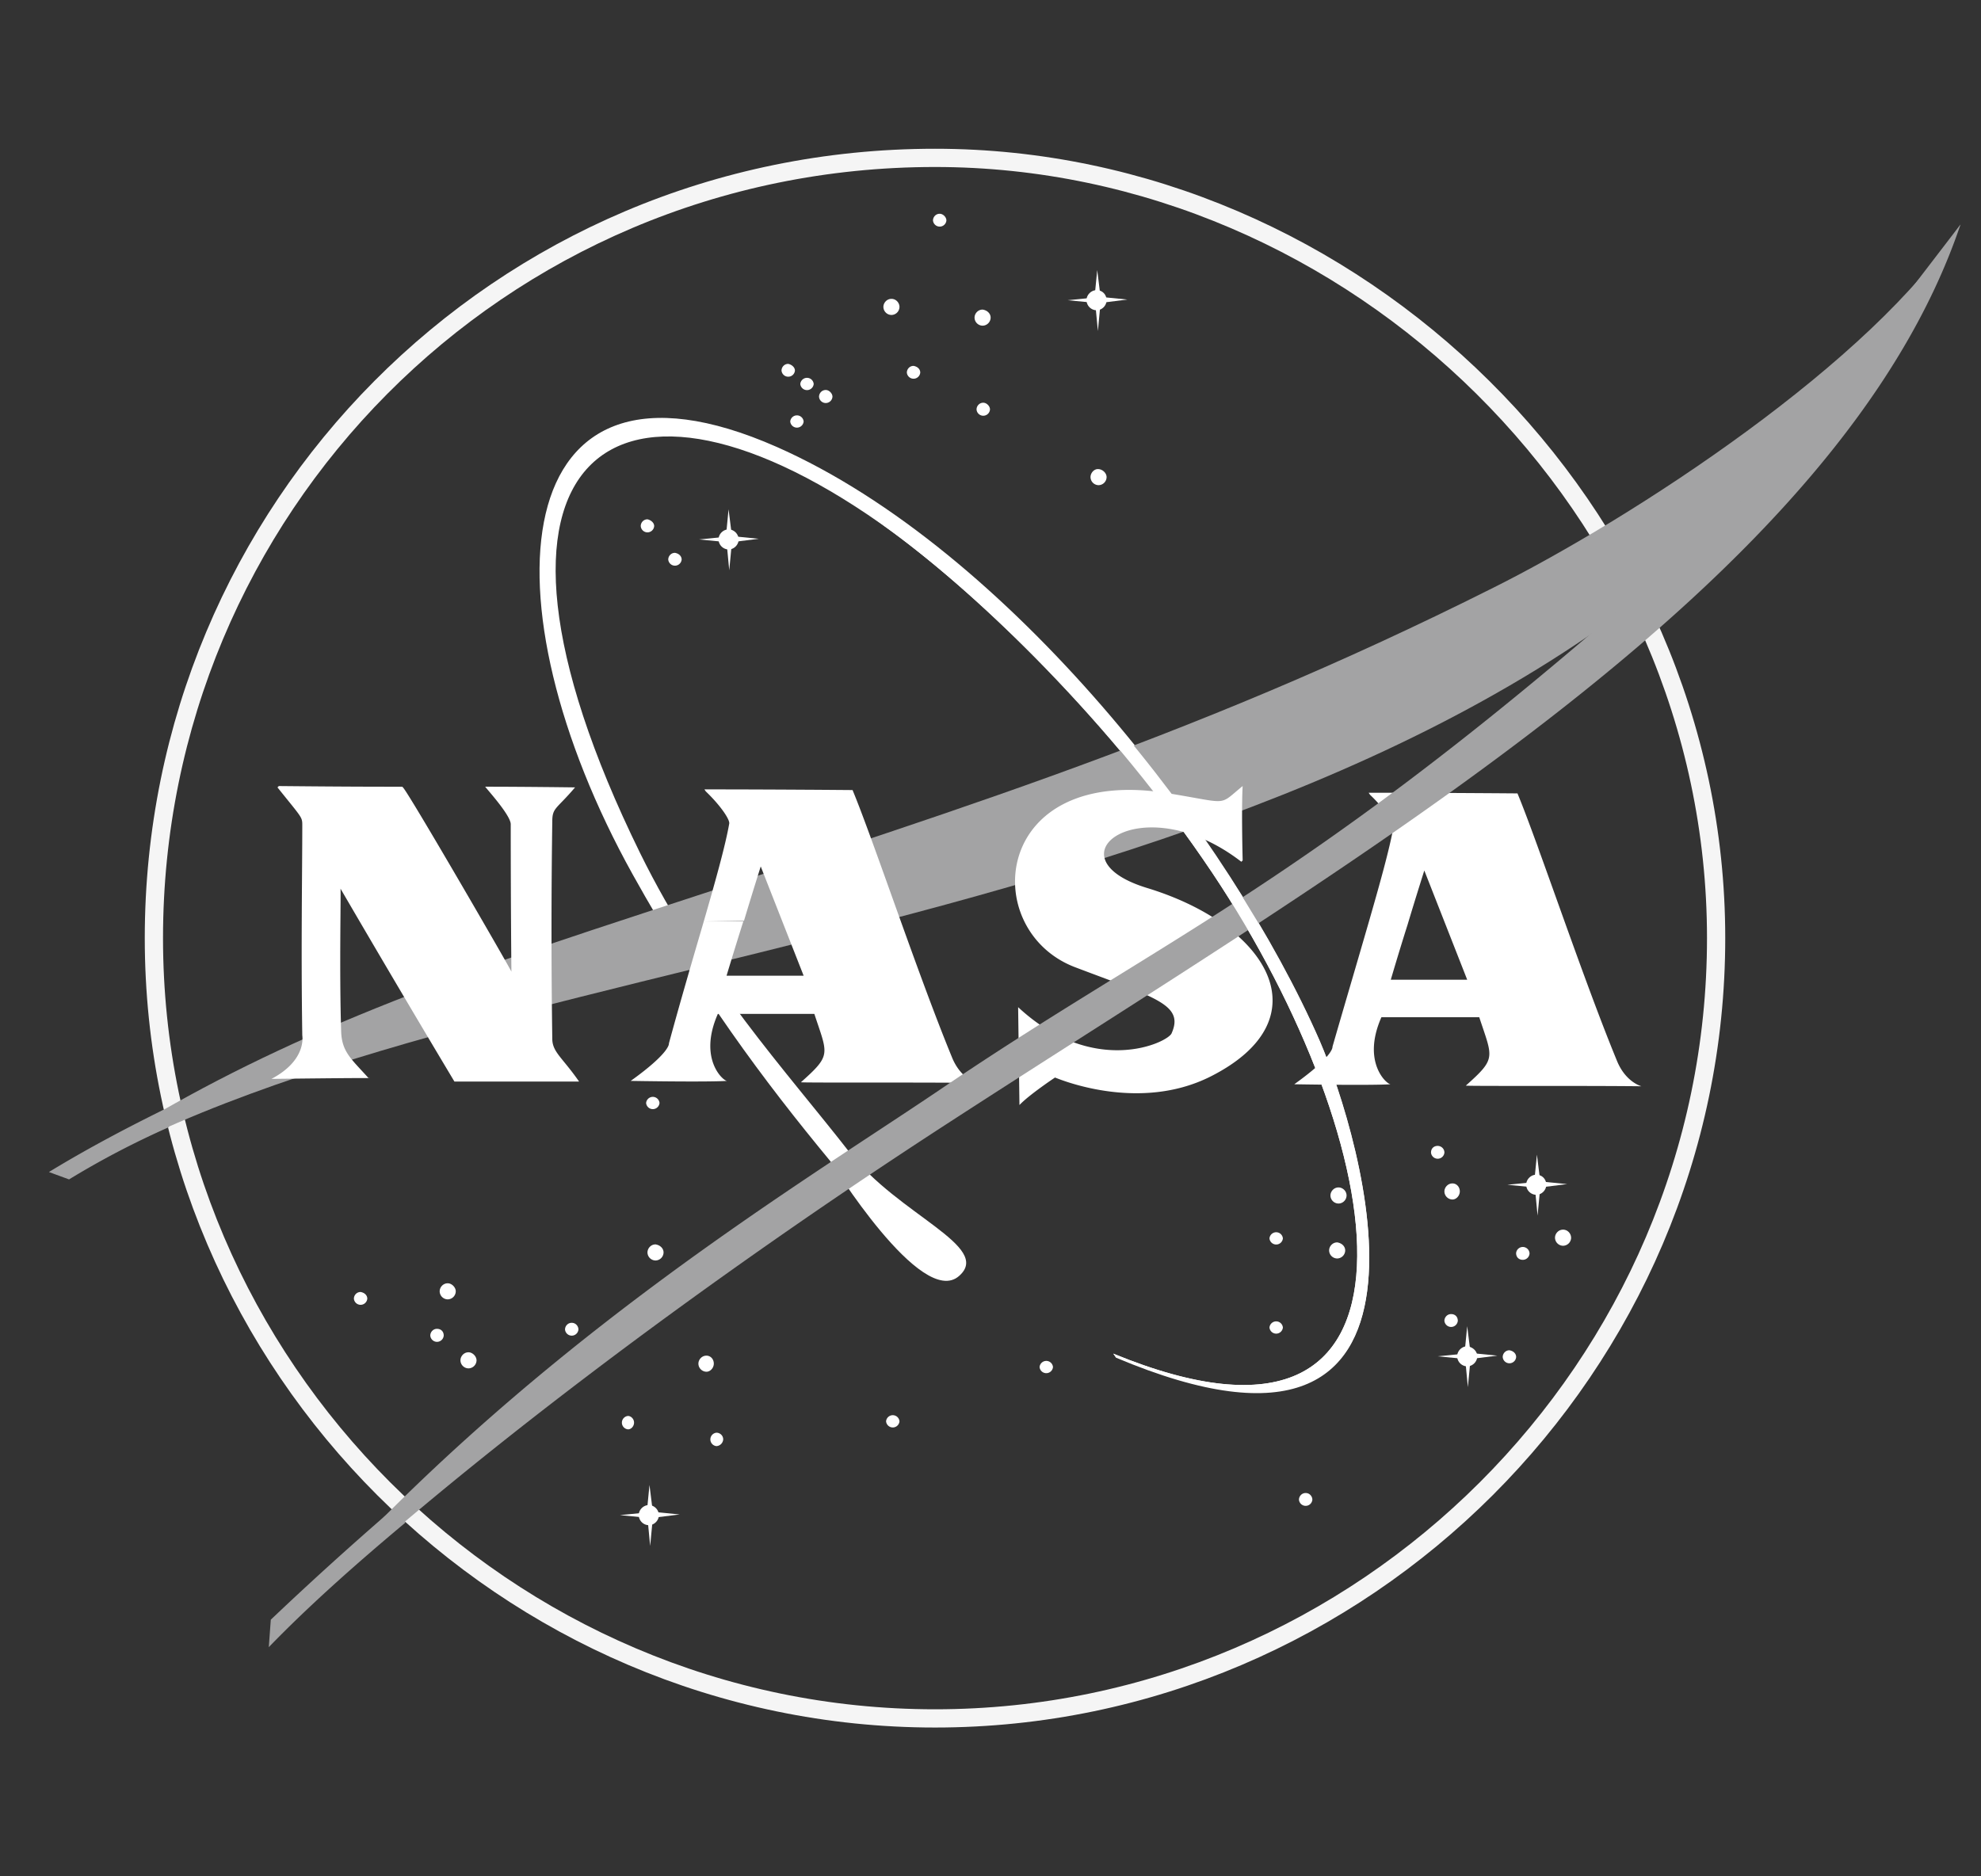 <svg viewBox="0 0 76 72" fill="none" xmlns="http://www.w3.org/2000/svg"><rect x="0" y="0" width="76" height="72" fill="#333333" stroke="none"/><g clip-path="url(#a)"><path d="M65.838 36c0 16.417-13.523 29.94-29.967 29.94S5.904 52.418 5.904 36c0-16.421 13.217-29.942 29.967-29.942 16.113 0 29.967 13.526 29.967 29.941Z" stroke="#fff" stroke-opacity=".95" stroke-width=".7"/><path d="M42.711 51.943c12.96 5.323 10.697-8.126 3.806-18.437-3.909-5.837-9.026-10.697-12.24-13.063-10.672-7.792-17.255-3.06-9.72 12.291 2.443 4.963 5.58 8.332 8.023 11.469 1.877 2.417 5.503 3.626 4.217 4.757-1.44 1.286-4.937-4.397-4.937-4.397-2.572-3.111-5.04-6.429-7.586-11.006-5.786-10.414-4.963-21.034 5.529-16.406C38.7 21.086 47.21 32.117 50.63 39.934c1.569 3.626 5.889 17.923-7.817 12.138" fill="#fff"/><path d="M2.417 44.974c5.709-3.805 11.109-6.248 20.289-9.282 12.908-4.269 22.654-7.149 34.585-13.14 5.349-2.675 14.606-8.692 17.923-13.938-1.003 2.032-4.063 5.966-5.451 7.715C53.563 36.592 19.08 35.46 2.649 45.18" fill="#A3A3A4"/><path d="M10.697 30.163c5.22.051 4.706 0 4.757.051.103 0 4.166 7.02 4.166 7.072 0 .025-.026-2.495-.026-5.658 0-.36-1.003-1.44-.977-1.44 1.491 0 3.445.026 3.445.026-.72.849-.874.771-.874 1.312a291.257 291.257 0 0 0 0 8.331c0 .514.386.72 1.029 1.646h-4.783a749.435 749.435 0 0 1-4.372-7.406c.026.026-.05 3.034.026 5.477.026.797.386 1.054 1.055 1.8 0 0 .771-.026-3.729.026 1.363-.72 1.183-1.646 1.183-1.672-.052-3.368 0-6.223 0-8.074 0-.308-.026-.283-.952-1.44l.052-.051ZM27 35.357c.437-1.517.823-2.88.977-3.754.026-.155-.335-.695-.9-1.235l-.052-.077c2.777 0 5.683.026 5.683.026.772 1.851 2.495 7.046 3.806 10.234.334.849.951 1.003.951 1.003-2.365-.026-6.763 0-6.737-.026 1.183-1.054 1.029-1.054.514-2.622H27.54c-.772 1.748.231 2.597.36 2.571-.849.051-3.703 0-3.703 0 1.543-1.106 1.466-1.44 1.466-1.44.411-1.517.9-3.189 1.337-4.68h1.517c-.334 1.054-.643 2.083-.643 2.083h2.957l-1.646-4.192s-.334 1.055-.642 2.083L27 35.357Zm25.483.129c.437-1.518.822-2.88.977-3.755.025-.154-.335-.694-.9-1.234l-.052-.077c2.777 0 5.709.025 5.709.025.771 1.852 2.494 7.046 3.806 10.235.334.848.951 1.003.951 1.003-2.366-.026-6.763 0-6.737-.026 1.183-1.054 1.029-1.054.514-2.623h-3.754c-.772 1.749.231 2.597.36 2.572-.849.051-3.703 0-3.703 0 1.543-1.106 1.466-1.44 1.466-1.44.437-1.518.925-3.163 1.363-4.68H54c-.335 1.054-.643 2.108-.643 2.108h2.931l-1.645-4.191s-.335 1.054-.643 2.083h-1.517Zm-4.809-2.47c-.051-2.16 0-2.853 0-2.853-.952.771-.463.668-2.829.282-6.788-1.13-7.328 5.22-3.625 6.66 3.111 1.183 4.217 1.44 3.728 2.546-.154.36-2.983 1.697-5.888-1.003l.051 3.755c.36-.386 1.363-1.055 1.363-1.055.026 0 3.163 1.389 5.991-.051 4.346-2.211 2.186-5.811-2.468-7.226-3.857-1.183-.206-3.96 3.626-1.003l.051-.051ZM36.308 8.46a.258.258 0 0 1-.514 0c0-.129.103-.257.257-.257.129 0 .257.128.257.257Zm1.697 3.728a.313.313 0 0 1-.308.309.313.313 0 0 1-.309-.309c0-.154.129-.308.309-.308.18.025.308.154.308.308Zm4.449 6.12a.313.313 0 0 1-.309.309.313.313 0 0 1-.308-.309c0-.154.128-.308.283-.308.18 0 .334.154.334.308Zm-7.149-4.011a.258.258 0 0 1-.514 0c0-.129.103-.257.257-.257.154.026.257.128.257.257Zm2.675 1.414a.258.258 0 0 1-.515 0c0-.128.103-.257.257-.257.13 0 .258.129.258.257Zm-3.472-3.934a.313.313 0 0 1-.308.309.313.313 0 0 1-.309-.31c0-.153.129-.308.309-.308s.308.155.308.309Zm-4.011 2.443a.258.258 0 0 1-.514 0c0-.129.102-.257.257-.257.128.025.257.128.257.257Zm.72.514a.258.258 0 0 1-.514 0 .258.258 0 0 1 .514 0Zm.72.489a.258.258 0 0 1-.515 0c0-.129.103-.258.258-.258.128 0 .257.13.257.258Zm-1.106.951a.258.258 0 0 1-.514 0 .258.258 0 0 1 .514 0Zm-5.734 4.012a.258.258 0 0 1-.515 0c0-.13.103-.258.258-.258.128.026.257.129.257.258Zm1.054 1.285a.258.258 0 0 1-.514 0c0-.128.103-.257.257-.257.154.026.257.129.257.257Zm-.849 20.854a.258.258 0 0 1-.514 0 .258.258 0 0 1 .514 0Zm.155 5.735a.313.313 0 0 1-.309.308.313.313 0 0 1-.308-.308c0-.154.128-.309.308-.309.18.026.309.155.309.309Zm-3.266 2.957a.258.258 0 0 1-.514 0c0-.129.103-.257.257-.257.154 0 .257.128.257.257ZM18.282 52.2a.313.313 0 0 1-.308.308.313.313 0 0 1-.309-.308c0-.155.129-.309.309-.309.154 0 .308.154.308.309Zm-.797-2.649a.313.313 0 0 1-.308.309.313.313 0 0 1-.309-.309c0-.154.129-.308.309-.308.154 0 .308.154.308.308Zm-.462 1.697a.258.258 0 0 1-.515 0c0-.128.103-.257.257-.257.155 0 .258.103.258.257Zm-2.932-1.414a.258.258 0 0 1-.514 0c0-.129.103-.257.257-.257.154.026.257.129.257.257Zm10.234 4.757c0 .129-.102.257-.231.257a.258.258 0 0 1 0-.514c.103 0 .231.103.231.257Zm3.06-2.263c0 .155-.128.309-.283.309a.313.313 0 0 1-.308-.309c0-.154.128-.308.308-.308.155 0 .283.128.283.308Zm.36 2.906a.276.276 0 0 1-.257.257.258.258 0 0 1 0-.514c.129 0 .257.103.257.257Zm12.652-2.777a.258.258 0 0 1-.514 0 .258.258 0 0 1 .514 0Zm-5.889 2.083a.258.258 0 0 1-.514 0 .258.258 0 0 1 .514 0Zm15.84 3.008a.258.258 0 0 1-.514 0c0-.128.103-.257.257-.257.154 0 .257.129.257.257Zm1.312-11.674a.313.313 0 0 1-.309.309.313.313 0 0 1-.309-.309c0-.154.13-.309.31-.309.153 0 .308.13.308.31Zm-2.443 1.646a.258.258 0 0 1-.514 0 .258.258 0 0 1 .514 0Zm2.391.463a.313.313 0 0 1-.308.308.313.313 0 0 1-.309-.308c0-.155.129-.309.309-.309.18.026.308.154.308.309Zm-2.391 2.957a.258.258 0 0 1-.514 0 .258.258 0 0 1 .514 0Zm6.197-6.712a.258.258 0 0 1-.514 0c0-.154.103-.257.257-.257.129 0 .257.103.257.257Zm.591 1.492c0 .154-.128.308-.282.308a.313.313 0 0 1-.309-.308c0-.154.129-.309.309-.309.154 0 .282.129.282.309Zm4.27 1.774a.313.313 0 0 1-.31.309.313.313 0 0 1-.308-.309c0-.154.129-.309.309-.309s.308.155.308.31Zm-4.347 3.189a.258.258 0 0 1-.514 0c0-.129.103-.258.257-.258.154 0 .257.103.257.258Zm2.752-2.597a.258.258 0 0 1-.257.257c-.155 0-.258-.103-.258-.258a.258.258 0 0 1 .514 0Zm-.514 3.985a.258.258 0 0 1-.515 0c0-.128.103-.257.257-.257.155.026.258.129.258.257Zm1.157-6.608c0 .205-.18.385-.386.385a.395.395 0 0 1-.386-.385c0-.206.18-.386.386-.386.231 0 .386.18.386.386Z" fill="#fff"/><path d="m58.963 44.306-.103 1.054-1.029.103 1.054.103.103 1.08.103-1.08 1.029-.129-1.029-.103-.128-1.028Zm-2.289 7.74c0 .205-.18.385-.386.385a.395.395 0 0 1-.385-.385c0-.206.18-.386.385-.386.206.026.386.18.386.386Z" fill="#fff"/><path d="m56.288 50.888-.102 1.055-1.029.102 1.054.103.103 1.08.103-1.08 1.029-.128-1.029-.103-.129-1.029ZM28.338 20.7c0 .205-.18.385-.387.385a.395.395 0 0 1-.385-.385c0-.206.18-.386.386-.386.205 0 .385.18.385.386Z" fill="#fff"/><path d="m27.951 19.543-.102 1.054-1.029.103 1.054.103.103 1.08.103-1.08 1.029-.128-1.029-.103-.129-1.029Zm14.503-8.023c0 .206-.18.386-.386.386a.395.395 0 0 1-.385-.386c0-.205.18-.386.386-.386.231 0 .385.18.385.386Z" fill="#fff"/><path d="m42.094 10.363-.103 1.054-1.029.103 1.055.103.103 1.08.102-1.08 1.029-.128-1.029-.103-.128-1.029ZM25.277 58.14c0 .206-.18.386-.386.386a.395.395 0 0 1-.386-.386c0-.206.18-.386.386-.386.206 0 .386.18.386.386Z" fill="#fff"/><path d="m24.917 56.982-.103 1.055-1.028.103 1.054.102.103 1.08.103-1.08 1.029-.128-1.03-.103-.128-1.029Z" fill="#fff"/><path d="M75.214 8.614C70.586 22.32 52.072 32.915 36.49 43.02 27.077 49.114 17.743 56.134 11.34 62.1c-1.697 1.569.334-.591-.308.077 8.974-10.337 19.285-16.483 24.994-20.34 9.643-6.557 15.12-8.203 31.757-23.528l7.431-9.695Zm-68.94 33.97c-1.671.822-3.137 1.62-4.397 2.39l.772.283a33.02 33.02 0 0 1 3.831-2.005" fill="#A3A3A4"/><path d="M15.043 57.935a132.951 132.951 0 0 0-4.654 4.217l-.077 1.054c1.44-1.49 3.214-3.085 5.245-4.782" fill="#A3A3A4"/><path d="M42.711 51.943c12.96 5.323 10.697-8.125 3.806-18.437-3.909-5.837-8.743-10.466-12.24-13.063-4.089-3.034-4.474-3.266-4.474-3.266C38.93 21.497 47.21 32.143 50.63 39.96c1.569 3.626 5.889 17.923-7.817 12.137" fill="#fff"/></g><defs><clipPath id="a"><path fill="#fff" d="M.951 0h74.571v72H.952z"/></clipPath></defs></svg>